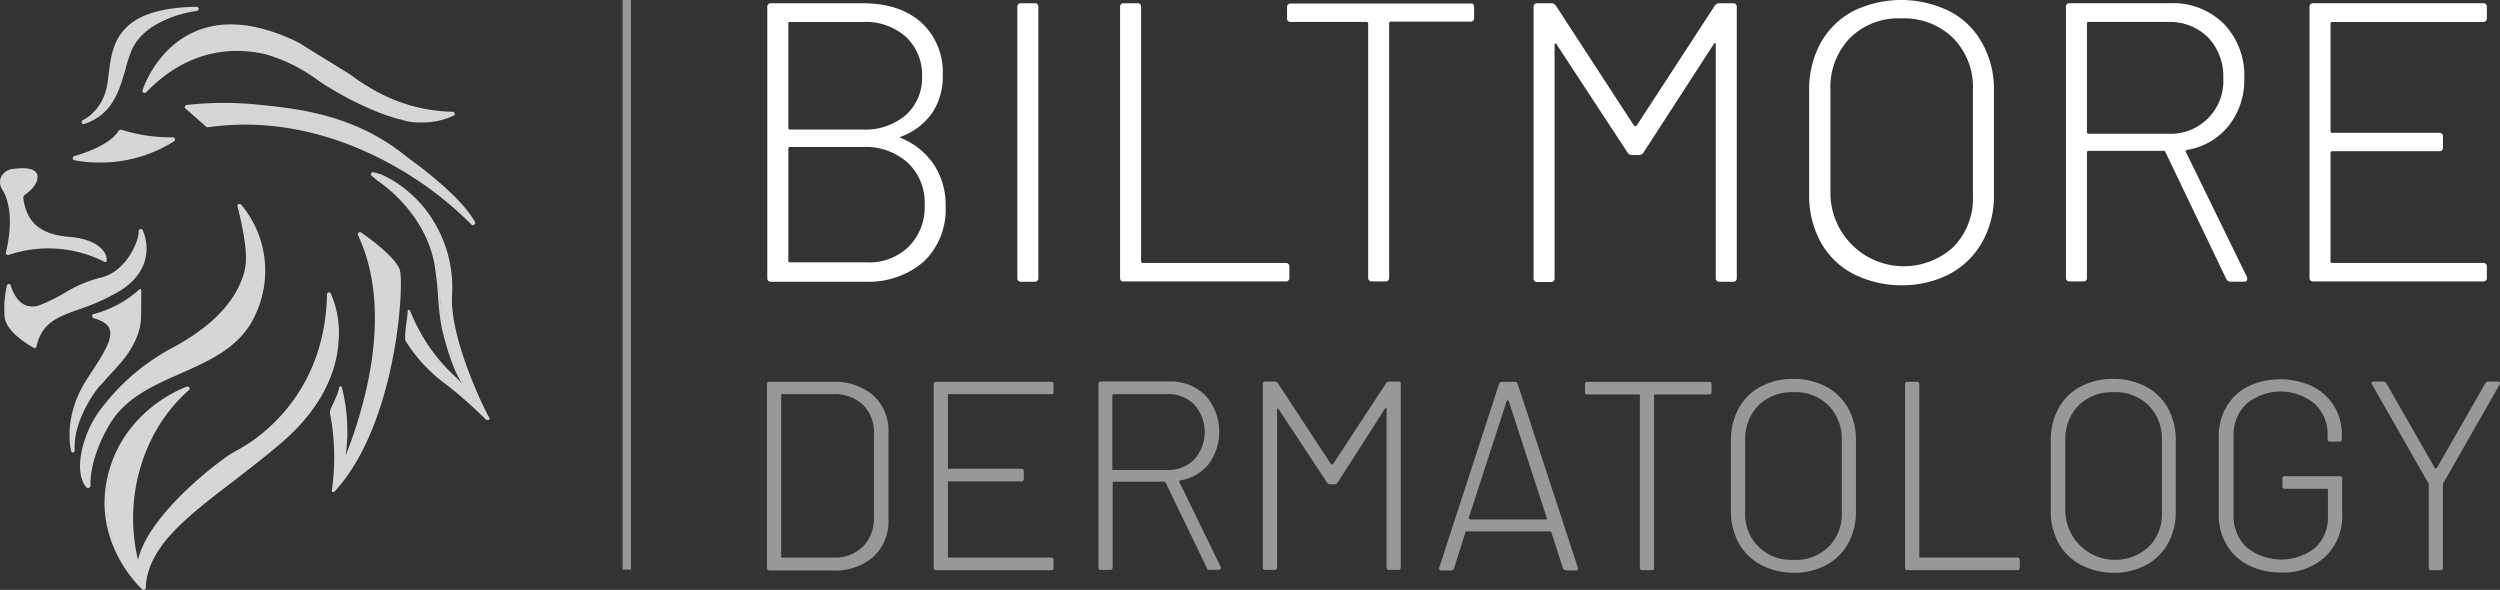 <?xml version="1.0" encoding="UTF-8"?>
<svg xmlns="http://www.w3.org/2000/svg" width="429.896" height="101.434" viewBox="0 0 429.896 101.434">
  <rect x="0" y="0" width="429.896" height="101.434" fill="#333333" stroke="none"/>
  <g id="Biltmore-Dermatology_Primary-Logo-Light" transform="translate(-11.475 -9.7)">
    <g id="Group_1310" data-name="Group 1310" transform="translate(11.475 10.867)">
      <g id="Group_1298" data-name="Group 1298" transform="translate(14.047)">
        <path id="Path_2324" data-name="Path 2324" d="M37.2,31.876h0c4.722-1.555,5.888-5.444,7-9.221.333-1.055.611-2.055.944-3,2.389-6.166,11.388-7.166,11.5-7.222.056,0,.167-.056.111-.167a.177.177,0,0,0-.167-.167h0c-13.61.222-14.332,6.444-14.943,11.443-.056.444-.111.889-.167,1.278a8.66,8.66,0,0,1-4.444,6.722c-.056.056-.111.111-.056.222C37.093,31.876,37.148,31.876,37.2,31.876Z" transform="translate(-36.85 -11.933)" fill="#d6d6d6"></path>
        <path id="Path_2325" data-name="Path 2325" d="M37.117,31.965a.375.375,0,0,1-.333-.222.35.35,0,0,1,.167-.444c.167-.056,3.611-1.667,4.277-6.555.056-.444.111-.833.167-1.278.611-5.111,1.333-11.443,15.11-11.666a.477.477,0,0,1,.389.333.406.406,0,0,1-.333.389c-.111,0-9,1.055-11.332,7.055a23.68,23.68,0,0,0-.944,3c-1.111,3.833-2.278,7.777-7.11,9.388Zm0-.333ZM55.726,12.244c-12.61.444-13.332,6.444-13.888,11.277-.056.444-.111.889-.167,1.278a9.039,9.039,0,0,1-3.944,6.555c4.111-1.667,5.166-5.333,6.222-8.888.333-1.055.611-2.055,1-3C46.893,14.244,53.448,12.633,55.726,12.244Z" transform="translate(-36.763 -11.8)" fill="#d6d6d6"></path>
      </g>
      <g id="Group_1299" data-name="Group 1299" transform="translate(24.49 3.03)">
        <path id="Path_2326" data-name="Path 2326" d="M55.9,28.865c0,.056,0,.167.056.167.056.056.111,0,.167,0,7.5-7.777,15.443-7.888,20.776-6.61a28.523,28.523,0,0,1,8.944,4.388C90.285,29.92,96.785,32.92,100.4,33.7a8.741,8.741,0,0,0,1.666.333,12.669,12.669,0,0,0,7.055-1.111.2.2,0,0,0,.056-.167.119.119,0,0,0-.111-.111,30.235,30.235,0,0,1-15.054-4.611,31.754,31.754,0,0,1-2.666-1.778l-8.11-5a17.062,17.062,0,0,0-1.722-.944c-6.444-2.944-12.054-3.389-16.665-1.389C58.122,21.754,55.9,28.809,55.9,28.865Z" transform="translate(-55.713 -17.452)" fill="#d6d6d6"></path>
        <path id="Path_2327" data-name="Path 2327" d="M103.468,34.112a15.083,15.083,0,0,1-1.555-.056,11.376,11.376,0,0,1-1.333-.278c-.167-.056-.278-.056-.333-.111-3.777-.778-10.332-3.889-14.61-6.888a28.284,28.284,0,0,0-8.888-4.388c-5.277-1.222-13.165-1.111-20.554,6.555A.336.336,0,0,1,55.75,29a.305.305,0,0,1-.167-.389h0c0-.056,2.222-7.166,9-10.11,4.666-2.055,10.332-1.555,16.832,1.389a10.764,10.764,0,0,1,1.722.944l8.11,5c.278.222.555.389.833.611a21.016,21.016,0,0,0,1.833,1.222c.167.111.333.167.556.333a28.442,28.442,0,0,0,14.443,4.277.375.375,0,0,1,.333.222.488.488,0,0,1-.056.389A12.52,12.52,0,0,1,103.468,34.112ZM71.748,21.391A20.33,20.33,0,0,1,76.8,22a28.132,28.132,0,0,1,9.055,4.444c4.277,3,10.777,6.055,14.5,6.833a1.152,1.152,0,0,1,.333.111,8.631,8.631,0,0,0,1.278.278,12.55,12.55,0,0,0,6.722-1,29.113,29.113,0,0,1-14.443-4.333c-.222-.111-.389-.222-.5-.278a15.781,15.781,0,0,1-1.889-1.222c-.278-.167-.556-.389-.833-.556l-8.11-5a18.172,18.172,0,0,0-1.722-.944c-6.388-2.889-11.943-3.389-16.5-1.389-5.888,2.555-8.221,8.444-8.666,9.61C61.416,23,67.027,21.391,71.748,21.391ZM55.806,28.668Zm-.056,0Z" transform="translate(-55.563 -17.255)" fill="#d6d6d6"></path>
      </g>
      <g id="Group_1300" data-name="Group 1300" transform="translate(31.767 16.542)">
        <path id="Path_2328" data-name="Path 2328" d="M106.941,51.323c-8.777-7.277-18.387-8.277-25-9a57.825,57.825,0,0,0-12.832,0,.119.119,0,0,0-.111.111.2.2,0,0,0,.056.167l3.555,3.111c.056,0,.056,0,.111.056,13.665-2,25.331,2.666,32.663,6.944a59.276,59.276,0,0,1,12.832,9.832c.056.056.056.056.111.056s.056,0,.111-.056.056-.111.056-.222C115.94,57.6,107.052,51.378,106.941,51.323Z" transform="translate(-68.812 -41.756)" fill="#d6d6d6"></path>
        <path id="Path_2329" data-name="Path 2329" d="M118.233,62.588a.424.424,0,0,1-.278-.111A60.357,60.357,0,0,0,105.179,52.7c-7.333-4.222-18.943-8.888-32.552-6.944h-.111L72.4,45.7a.054.054,0,0,1-.056-.056l-3.555-3.111c-.111-.111-.167-.222-.111-.333a.456.456,0,0,1,.278-.278,58.043,58.043,0,0,1,12.888,0c6.5.667,16.276,1.722,25.109,9l.056.056c2.111,1.5,9.221,6.777,11.554,11.054a.3.3,0,0,1-.111.444C118.4,62.588,118.344,62.588,118.233,62.588Zm-.056-.333ZM79.126,44.923A53.2,53.2,0,0,1,105.4,52.367a61.6,61.6,0,0,1,12.61,9.555c-2.555-4.222-9.777-9.5-11.221-10.5l-.056-.056h0c-8.721-7.222-18.5-8.277-24.886-8.944a54.78,54.78,0,0,0-12.721-.056l3.5,3A43.585,43.585,0,0,1,79.126,44.923Z" transform="translate(-68.661 -41.578)" fill="#d6d6d6"></path>
      </g>
      <g id="Group_1301" data-name="Group 1301" transform="translate(56.753 38.746)">
        <path id="Path_2330" data-name="Path 2330" d="M114.462,125.34a41.316,41.316,0,0,0,.111-8.721,25.745,25.745,0,0,0-.5-3.444,1.569,1.569,0,0,1,.111-1c.333-.722.667-1.444.944-2.166a15.318,15.318,0,0,0,.444-1.5,29.207,29.207,0,0,1,.278,13.61h0a80.305,80.305,0,0,0,3.777-10.888c2.111-7.944,3.666-19.443-.833-29-.056-.056,0-.111.056-.167a.1.1,0,0,1,.167,0c.222.167,5.611,3.777,6.555,6.277.889,2.333-.444,26.331-11.166,37.941Z" transform="translate(-113.818 -81.761)" fill="#d6d6d6"></path>
        <path id="Path_2331" data-name="Path 2331" d="M114.173,126.24h-.111a.289.289,0,0,1-.111-.222l.111-.944h0a39.754,39.754,0,0,0,.111-8.666,34.255,34.255,0,0,0-.5-3.444,1.875,1.875,0,0,1,.111-1.111l.222-.444c.278-.555.5-1.167.778-1.722a11.535,11.535,0,0,0,.444-1.444c0-.111.111-.167.222-.167h0c.111,0,.167.056.222.167a30.524,30.524,0,0,1,.667,11.666,73.421,73.421,0,0,0,2.944-8.944c2.111-7.888,3.666-19.331-.833-28.886a.348.348,0,0,1,.111-.444.336.336,0,0,1,.444,0c.555.389,5.666,3.889,6.61,6.333.833,2.333-.444,26.5-11.166,38.163C114.284,126.24,114.229,126.24,114.173,126.24Zm.278-1.111-.056.278c10.277-11.721,11.5-35,10.666-37.274-.833-2.222-5.333-5.388-6.277-6.055,4.444,9.61,2.889,21.053.778,29a84.409,84.409,0,0,1-3.777,10.888.2.2,0,0,1-.278.111c-.111-.056-.167-.167-.111-.222a29.441,29.441,0,0,0-.056-12.777,3.854,3.854,0,0,1-.278.722c-.222.611-.5,1.167-.778,1.778l-.167.444a1.456,1.456,0,0,0-.111.833,33.154,33.154,0,0,1,.5,3.5A40.186,40.186,0,0,1,114.451,125.129Z" transform="translate(-113.64 -81.55)" fill="#d6d6d6"></path>
      </g>
      <g id="Group_1302" data-name="Group 1302" transform="translate(63.785 28.442)">
        <path id="Path_2332" data-name="Path 2332" d="M137.466,72.344a20.651,20.651,0,0,0-6.888-7.277,8.374,8.374,0,0,0-1.111-.667,7.888,7.888,0,0,0-2.555-1,.119.119,0,0,0-.111.111.2.2,0,0,0,.056.167,12.306,12.306,0,0,1,1,.833h0s9.221,5.777,10.11,16.221c.389,2.055.555,7.055,1,9.11.833,3.5,2.222,8.221,4.166,10.5l3.666,5.222c-2.111-3.722-6.833-14.554-6.444-21.109A22.437,22.437,0,0,0,137.466,72.344Z" transform="translate(-126.522 -63.178)" fill="#d6d6d6"></path>
        <path id="Path_2333" data-name="Path 2333" d="M146.465,105.607c-.056,0-.111-.056-.167-.111l-3.666-5.222c-1.944-2.333-3.333-7-4.166-10.555a43.907,43.907,0,0,1-.611-5.222c-.111-1.555-.222-3-.389-3.889-.889-10.277-9.888-16.054-10-16.11-.278-.222-.611-.556-1-.833a.414.414,0,0,1-.167-.389.669.669,0,0,1,.278-.278,7.611,7.611,0,0,1,2.722,1q.5.25,1.167.667A20.948,20.948,0,0,1,137.41,72a21.717,21.717,0,0,1,2.833,12.277c-.333,6.722,4.611,17.72,6.444,21a.244.244,0,0,1-.056.278A.2.2,0,0,1,146.465,105.607ZM127.689,64.222c1.111.667,9.332,6.5,10.166,16.387.167.889.278,2.389.389,3.944a42.763,42.763,0,0,0,.611,5.166c.833,3.5,2.222,8.166,4.111,10.388l2,2.833c-2.222-4.722-5.444-13.054-5.166-18.609a21.4,21.4,0,0,0-2.777-12.054h0a20.684,20.684,0,0,0-6.777-7.222,7.581,7.581,0,0,0-1.111-.611,10.978,10.978,0,0,0-2.278-.944,3.224,3.224,0,0,1,.833.722Z" transform="translate(-126.3 -63)" fill="#d6d6d6"></path>
      </g>
      <g id="Group_1303" data-name="Group 1303" transform="translate(17.977 49.106)">
        <path id="Path_2334" data-name="Path 2334" d="M82.871,100.711c-.056-.056-.111-.111-.167-.111a.119.119,0,0,0-.111.111c-.333,17.443-12.11,25.109-15.387,26.886a23.752,23.752,0,0,0-2.333,1.444C60.1,132.486,50.6,140.763,49.93,147.373h0c-2.389-9.555-.389-16.887,1.944-21.553a27.489,27.489,0,0,1,6.666-8.832.2.2,0,0,0,.056-.167c-.056-.056-.111-.111-.167-.056-.111.056-10.777,3.833-13.443,15.332-2.666,11.443,5.833,19.109,5.888,19.22.056,0,.056.056.111.056h.056l.056-.056v-.111c.278-7.11,7.055-12.332,14.943-18.332,2.833-2.166,5.722-4.388,8.61-6.888,7.555-6.5,9.388-13.054,9.61-17.387A18.218,18.218,0,0,0,82.871,100.711Z" transform="translate(-44.118 -100.378)" fill="#d6d6d6"></path>
        <path id="Path_2335" data-name="Path 2335" d="M50.594,151.362a.424.424,0,0,1-.278-.111c-.111-.056-8.666-7.833-5.944-19.387,2.666-11.61,13.5-15.443,13.61-15.443a.372.372,0,0,1,.444.167.3.3,0,0,1-.111.444,27.541,27.541,0,0,0-6.555,8.721A30.823,30.823,0,0,0,49.594,146.2c1.444-6.333,9.832-13.832,14.832-17.443a17.911,17.911,0,0,1,2.389-1.5c3.5-1.889,14.943-9.5,15.276-26.72a.352.352,0,0,1,.278-.333.372.372,0,0,1,.389.222h0a16.757,16.757,0,0,1,1.333,8c-.222,4.388-2.111,10.943-9.666,17.5-2.889,2.5-5.833,4.722-8.61,6.888-7.833,6-14.61,11.166-14.887,18.165v.111c0,.056,0,.056-.056.056l-.056.056-.056.056a.172.172,0,0,1-.111.056.054.054,0,0,1-.056.056Zm.111-.333Zm7.11-34.108c-1.722.667-10.666,4.777-13.054,15.054-2.5,10.721,4.888,18.109,5.777,18.943.333-7.166,7.166-12.332,15-18.387,2.833-2.166,5.722-4.388,8.61-6.888,7.5-6.444,9.332-12.943,9.555-17.221a17.239,17.239,0,0,0-1.222-7.61c-.444,17.276-11.943,24.886-15.5,26.831a21.423,21.423,0,0,0-2.333,1.444c-5.222,3.777-14.221,11.832-14.832,18.22a.177.177,0,0,1-.167.167c-.111,0-.167-.056-.222-.167a31.218,31.218,0,0,1,1.944-21.72A28.754,28.754,0,0,1,57.815,116.921Zm.222-.222Zm24.386-16.11Z" transform="translate(-43.838 -100.2)" fill="#d6d6d6"></path>
      </g>
      <g id="Group_1304" data-name="Group 1304" transform="translate(13.76 33.905)">
        <path id="Path_2336" data-name="Path 2336" d="M41.26,110.8c2.722-4.555,7.555-6.666,12.221-8.721C58.7,99.8,64.091,97.409,66.425,91.632a17.558,17.558,0,0,0-2.611-18.276.2.2,0,0,0-.167-.056.106.106,0,0,0-.056.167c2.166,8.61,1.444,10.721.778,12.554-1.611,4.555-5.777,8.666-12.332,12.11a35.983,35.983,0,0,0-11.554,9.832,18.286,18.286,0,0,0-3.444,6.888c-1.278,5,.555,6.777.611,6.833.056,0,.056.056.111.056h.056c.056-.056.111-.111.056-.167C37.927,121.462,37.483,117.129,41.26,110.8Z" transform="translate(-36.398 -73.041)" fill="#d6d6d6"></path>
        <path id="Path_2337" data-name="Path 2337" d="M37.609,121.7a.289.289,0,0,1-.222-.111c-.111-.056-2-1.889-.667-7.055a18.24,18.24,0,0,1,3.5-6.944A37.355,37.355,0,0,1,51.886,97.7c6.5-3.444,10.61-7.5,12.221-12,.667-1.778,1.389-3.833-.778-12.443a.339.339,0,0,1,.167-.389.419.419,0,0,1,.444.056,17.716,17.716,0,0,1,2.666,18.5c-2.389,5.833-7.777,8.221-13.054,10.555-4.666,2.055-9.444,4.166-12.165,8.666-3.722,6.277-3.333,10.555-3.333,10.61a.336.336,0,0,1-.167.333C37.72,121.7,37.665,121.7,37.609,121.7Zm-.056-.333Zm26.109-47.94c2.111,8.5,1.389,10.61.722,12.443-1.667,4.611-5.833,8.721-12.443,12.221a35.628,35.628,0,0,0-11.5,9.777,18.972,18.972,0,0,0-3.389,6.777c-1.111,4.277.111,6.111.444,6.5-.056-.833-.056-4.944,3.389-10.721h0c2.778-4.611,7.61-6.777,12.332-8.832,5.166-2.278,10.555-4.611,12.832-10.332A17.226,17.226,0,0,0,63.662,73.426Z" transform="translate(-36.246 -72.834)" fill="#d6d6d6"></path>
      </g>
      <g id="Group_1305" data-name="Group 1305" transform="translate(11.954 48.551)">
        <path id="Path_2338" data-name="Path 2338" d="M45.277,104.755c.056-1.667.056-3.389.056-5.055h0a18.679,18.679,0,0,1-7.944,4.277c-.056,0-.111.056-.111.167,0,.056.056.111.111.167q2.333.667,2.833,2c.667,1.833-1.167,4.555-3.666,8.388l-.056.111c-4.388,6.666-2.889,12.388-2.833,12.443,0,.056.056.111.167.111h0c.056,0,.111-.111.111-.167-.333-4.722,3.111-9.832,4.388-11.221a12.315,12.315,0,0,1,.944-1c.667-.722,1.611-1.722,2.611-2.889a15.887,15.887,0,0,0,2.889-4.722,10.833,10.833,0,0,0,.5-2.611Z" transform="translate(-33.164 -99.422)" fill="#d6d6d6"></path>
        <path id="Path_2339" data-name="Path 2339" d="M33.609,127.308a.352.352,0,0,1-.333-.278c0-.056-1.611-5.888,2.889-12.61l.056-.111c2.5-3.777,4.277-6.5,3.666-8.221-.278-.833-1.167-1.444-2.722-1.889a.418.418,0,0,1-.278-.389.352.352,0,0,1,.278-.333A18.556,18.556,0,0,0,45,99.256a.334.334,0,0,1,.222-.056c.056.056.111.111.111.167,0,1.778,0,3.389-.056,5.055h0a9.171,9.171,0,0,1-.555,2.611,15.484,15.484,0,0,1-2.944,4.833c-1,1.167-1.944,2.166-2.611,2.889l-.111.167c-.333.389-.611.667-.833.889-1.222,1.389-4.666,6.444-4.333,11.11a.418.418,0,0,1-.278.389Zm-.056-.333ZM37.5,103.922c1.555.5,2.444,1.167,2.778,2.055.722,1.944-1.167,4.722-3.722,8.555l-.056.111a16.733,16.733,0,0,0-2.944,11.61c0-4.611,3.277-9.332,4.444-10.721a10,10,0,0,1,.833-.889l.111-.111c.667-.722,1.611-1.722,2.611-2.889a15.455,15.455,0,0,0,2.833-4.666,8.139,8.139,0,0,0,.556-2.444h0c.056-1.5.056-3,.056-4.611A19.765,19.765,0,0,1,37.5,103.922Z" transform="translate(-32.995 -99.2)" fill="#d6d6d6"></path>
      </g>
      <g id="Group_1306" data-name="Group 1306" transform="translate(0.724 38.204)">
        <path id="Path_2340" data-name="Path 2340" d="M32.7,91.358c6.833-4.277,3.889-10.166,3.889-10.221-.056-.056-.111-.111-.167-.056-.056,0-.111.111-.111.167.111,1.555-2.111,7.055-6.61,8.11a22.113,22.113,0,0,0-6.166,2.611A28.72,28.72,0,0,1,19.2,94.08a3.471,3.471,0,0,1-2.889-.056,5.952,5.952,0,0,1-2.444-3.444c0-.056-.056-.111-.167-.111h0c-.056,0-.111.056-.167.111a17.58,17.58,0,0,0-.389,5.333c.278,2.666,4.777,5.111,4.944,5.166H18.2c.056,0,.056-.056.111-.111.889-4.166,3.666-5.166,7.5-6.555A30.524,30.524,0,0,0,32.7,91.358Z" transform="translate(-12.911 -80.789)" fill="#d6d6d6"></path>
        <path id="Path_2341" data-name="Path 2341" d="M18.068,101.086a.2.2,0,0,1-.167-.056c-.5-.278-4.777-2.611-5.055-5.333a18.075,18.075,0,0,1,.389-5.388.352.352,0,0,1,.333-.278.311.311,0,0,1,.333.278s.667,2.444,2.333,3.277a3.3,3.3,0,0,0,2.722.056,27.906,27.906,0,0,0,4.277-2.111,21.82,21.82,0,0,1,6.222-2.611c4.388-1.055,6.555-6.444,6.444-7.944a.418.418,0,0,1,.278-.389.339.339,0,0,1,.389.167c.056.056,3.055,6.166-3.944,10.5h0a36.52,36.52,0,0,1-6.888,3.111c-3.777,1.333-6.5,2.333-7.388,6.388a.239.239,0,0,1-.222.222C18.179,101.086,18.123,101.086,18.068,101.086Zm.056-.389Zm-4.5-10.11a16.657,16.657,0,0,0-.333,5.055c.222,2.444,4.222,4.666,4.777,5,.944-4.222,3.722-5.222,7.61-6.61a32.184,32.184,0,0,0,6.777-3.055h0c2.778-1.722,4.277-3.944,4.388-6.5a7.98,7.98,0,0,0-.5-3.222c-.111,1.889-2.389,7.055-6.777,8.11a23.5,23.5,0,0,0-6.111,2.555,29.552,29.552,0,0,1-4.388,2.111,3.866,3.866,0,0,1-3.055-.056A6.376,6.376,0,0,1,13.624,90.587Zm18.943.555Zm-19-.722Z" transform="translate(-12.778 -80.573)" fill="#d6d6d6"></path>
      </g>
      <g id="Group_1307" data-name="Group 1307" transform="translate(0 27.759)">
        <path id="Path_2342" data-name="Path 2342" d="M12.9,76.494a.2.2,0,0,0,.056.167.1.1,0,0,0,.167,0,21.5,21.5,0,0,1,16.554,1.222h.056a.119.119,0,0,0,.111-.111c.056-.056,0-.111-.056-.167.056-.056.056-.056.056-.111,0-.111-.389-3.055-6.333-3.555-4.944-.389-7.444-2.5-8.055-6.777a.8.8,0,0,1,.333-.778c.778-.556,2.111-1.666,2.055-3a.97.97,0,0,0-.389-.778c-.778-.667-2.611-.5-3.666-.389a2.344,2.344,0,0,0-1.389.667,2,2,0,0,0-.611,1.167,2.155,2.155,0,0,0,.333,1.389C12.955,66.606,14.455,69.828,12.9,76.494Z" transform="translate(-11.609 -61.923)" fill="#d6d6d6"></path>
        <path id="Path_2343" data-name="Path 2343" d="M29.543,77.9a.2.2,0,0,1-.167-.056,21.257,21.257,0,0,0-16.387-1.167.488.488,0,0,1-.389-.056c-.111-.111-.167-.222-.111-.333h0c1.555-6.555.056-9.777-.611-10.832a2.265,2.265,0,0,1-.389-1.555,1.928,1.928,0,0,1,.667-1.278,2.4,2.4,0,0,1,1.5-.722c1.278-.167,3-.278,3.833.389a1.16,1.16,0,0,1,.444.889c.056,1.389-1.333,2.555-2.166,3.166a.708.708,0,0,0-.278.611c.555,4.166,3,6.222,7.833,6.61,6.111.5,6.5,3.555,6.5,3.722v.444C29.821,77.841,29.71,77.9,29.543,77.9ZM19.71,75.175a21.525,21.525,0,0,1,9.721,2.278.2.2,0,0,1,.056-.167c0-.056-.389-2.833-6.166-3.277-5.055-.389-7.61-2.555-8.221-7a1.023,1.023,0,0,1,.444-1c.778-.555,2-1.611,2-2.833a.892.892,0,0,0-.278-.611c-.5-.444-1.778-.556-3.5-.333a2.133,2.133,0,0,0-1.278.611,1.956,1.956,0,0,0-.556,1.055,1.72,1.72,0,0,0,.333,1.222c.722,1.111,2.222,4.388.722,11.054A24.157,24.157,0,0,1,19.71,75.175Z" transform="translate(-11.475 -61.771)" fill="#d6d6d6"></path>
      </g>
      <g id="Group_1308" data-name="Group 1308" transform="translate(12.512 21.145)">
        <path id="Path_2344" data-name="Path 2344" d="M34.367,55.16a22.954,22.954,0,0,0,4.222.389,23.677,23.677,0,0,0,12.721-3.555.2.2,0,0,0,.056-.167c0-.056-.056-.111-.167-.111a28.145,28.145,0,0,1-8.888-1.333.267.267,0,0,0-.333.111c-1.722,2.833-7.61,4.333-7.666,4.333s-.111.056-.111.167C34.256,55.049,34.311,55.16,34.367,55.16Z" transform="translate(-34.089 -50.085)" fill="#d6d6d6"></path>
        <path id="Path_2345" data-name="Path 2345" d="M38.555,55.495a22.281,22.281,0,0,1-4.277-.389h0A.311.311,0,0,1,34,54.772a.418.418,0,0,1,.278-.389c.056,0,5.888-1.555,7.555-4.277a.527.527,0,0,1,.611-.222,27.93,27.93,0,0,0,8.777,1.278.352.352,0,0,1,.333.278.319.319,0,0,1-.111.389A23.575,23.575,0,0,1,38.555,55.495Zm-4-.722a24.3,24.3,0,0,0,16.387-3.055,29.371,29.371,0,0,1-8.777-1.333c-.056,0-.056,0-.111.056C40.555,52.939,35.722,54.439,34.556,54.772Z" transform="translate(-34 -49.864)" fill="#d6d6d6"></path>
      </g>
      <g id="Group_1309" data-name="Group 1309" transform="translate(69.662 52.106)">
        <path id="Path_2346" data-name="Path 2346" d="M146.339,118.01a8.85,8.85,0,0,1-.722-.722A29.873,29.873,0,0,1,137.84,105.9h0c-.111,1.833-.5,3.222-.444,4.944h0a26.288,26.288,0,0,0,6.555,7.221,74.755,74.755,0,0,1,7.277,6.388c-.333-.722-2-2.777-2.444-3.444A12.844,12.844,0,0,0,146.339,118.01Z" transform="translate(-137.107 -105.733)" fill="#d6d6d6"></path>
        <path id="Path_2347" data-name="Path 2347" d="M150.945,124.543a.2.2,0,0,1-.167-.056A72.149,72.149,0,0,0,143.5,118.1a26.267,26.267,0,0,1-6.61-7.277v-.111a16.672,16.672,0,0,1,.222-2.944,19.975,19.975,0,0,0,.222-2,.147.147,0,0,1,.167-.167.289.289,0,0,1,.222.111,30.676,30.676,0,0,0,7.721,11.332,8.847,8.847,0,0,1,.722.722h0a12.4,12.4,0,0,1,2.333,2.889l.111.167c.167.222.5.722.889,1.167a18.342,18.342,0,0,1,1.611,2.278.244.244,0,0,1-.056.278Zm-13.61-13.888a25.286,25.286,0,0,0,6.5,7.11c1.611,1.278,3.833,3.055,5.777,4.888a3.08,3.08,0,0,0-.333-.444c-.389-.5-.722-.944-.889-1.222l-.111-.167A12.158,12.158,0,0,0,146,117.988h0a8.861,8.861,0,0,1-.722-.722,30.352,30.352,0,0,1-7.5-10.721c-.056.444-.111.833-.167,1.222A16.957,16.957,0,0,0,137.336,110.655Z" transform="translate(-136.88 -105.6)" fill="#d6d6d6"></path>
      </g>
    </g>
    <g id="Group_1311" data-name="Group 1311" transform="translate(143.421 9.7)">
      <path id="Path_2348" data-name="Path 2348" d="M271.831,33.753a.119.119,0,0,0,.111.111,12.467,12.467,0,0,1,5.722,4.611,12.618,12.618,0,0,1,2,7.166,12.382,12.382,0,0,1-3.777,9.5,14.48,14.48,0,0,1-10,3.444H249.667a.589.589,0,0,1-.667-.667V11.367a.589.589,0,0,1,.667-.667h15.721c4.222,0,7.61,1.111,10.055,3.277a11.6,11.6,0,0,1,3.722,9.11,11.2,11.2,0,0,1-1.833,6.5A11.432,11.432,0,0,1,272,33.642C271.887,33.642,271.831,33.7,271.831,33.753ZM252.611,14.2V32.142a.262.262,0,0,0,.278.278h12.5a10.773,10.773,0,0,0,7.444-2.5,8.553,8.553,0,0,0,2.777-6.61,8.955,8.955,0,0,0-2.777-6.833,10.45,10.45,0,0,0-7.444-2.555h-12.5C252.666,13.922,252.611,13.977,252.611,14.2Zm20.665,38.385a9.539,9.539,0,0,0,2.778-7.166,9.379,9.379,0,0,0-2.889-7.277A10.761,10.761,0,0,0,265.5,35.42h-12.61a.262.262,0,0,0-.278.278V54.973a.262.262,0,0,0,.278.278h13A9.694,9.694,0,0,0,273.275,52.585Z" transform="translate(-249 -10.144)" fill="#fff"></path>
      <path id="Path_2349" data-name="Path 2349" d="M326.4,57.918V11.367a.589.589,0,0,1,.667-.667h2.277a.589.589,0,0,1,.667.667V57.918a.589.589,0,0,1-.667.667h-2.277A.589.589,0,0,1,326.4,57.918Z" transform="translate(-283.404 -10.144)" fill="#fff"></path>
      <path id="Path_2350" data-name="Path 2350" d="M358.2,57.918V11.367a.589.589,0,0,1,.667-.667h2.278a.589.589,0,0,1,.667.667V55.085a.262.262,0,0,0,.278.278h24.553a.589.589,0,0,1,.667.667v1.833a.589.589,0,0,1-.667.667H358.867C358.422,58.584,358.2,58.362,358.2,57.918Z" transform="translate(-297.539 -10.144)" fill="#fff"></path>
      <path id="Path_2351" data-name="Path 2351" d="M442.063,11.4v1.833a.589.589,0,0,1-.667.667H427.732a.262.262,0,0,0-.278.278V57.9a.589.589,0,0,1-.667.667H424.51a.589.589,0,0,1-.667-.667V14.237a.262.262,0,0,0-.278-.278h-13a.589.589,0,0,1-.667-.667V11.46a.589.589,0,0,1,.667-.667h30.886C441.841,10.738,442.063,10.96,442.063,11.4Z" transform="translate(-320.52 -10.182)" fill="#fff"></path>
      <path id="Path_2352" data-name="Path 2352" d="M518.141,10.7h2.333a.589.589,0,0,1,.667.667V57.918a.589.589,0,0,1-.667.667H518.2a.589.589,0,0,1-.667-.667V17.755c0-.111-.055-.222-.111-.222-.111,0-.167.056-.222.167L505.143,36.309a.979.979,0,0,1-.833.5h-1.167a.979.979,0,0,1-.833-.5L490.144,17.755c-.056-.111-.111-.167-.222-.111s-.111.111-.111.278V57.973a.589.589,0,0,1-.667.667h-2.278a.589.589,0,0,1-.667-.667V11.367a.589.589,0,0,1,.667-.667h2.389a.979.979,0,0,1,.833.5l13.388,20.554c.056.056.111.056.222.056s.167,0,.222-.056L517.308,11.2A.979.979,0,0,1,518.141,10.7Z" transform="translate(-354.435 -10.144)" fill="#fff"></path>
      <path id="Path_2353" data-name="Path 2353" d="M579,56.751a13.581,13.581,0,0,1-5.555-5.5,16.678,16.678,0,0,1-1.944-8.11V25.254a16.678,16.678,0,0,1,1.944-8.11,13.928,13.928,0,0,1,5.555-5.5,18.828,18.828,0,0,1,16.665,0,13.39,13.39,0,0,1,5.611,5.5,16.109,16.109,0,0,1,2,8.11V43.2a16.109,16.109,0,0,1-2,8.11,14.071,14.071,0,0,1-5.611,5.5,17.73,17.73,0,0,1-8.333,1.944A18.27,18.27,0,0,1,579,56.751ZM596.275,52.2a11.89,11.89,0,0,0,3.388-8.888V25.143a11.976,11.976,0,0,0-3.388-8.888,12.019,12.019,0,0,0-8.944-3.389,11.761,11.761,0,0,0-8.832,3.389,12.158,12.158,0,0,0-3.333,8.888V43.252A12.622,12.622,0,0,0,596.275,52.2Z" transform="translate(-392.351 -9.7)" fill="#fff"></path>
      <path id="Path_2354" data-name="Path 2354" d="M678.553,58.084,668.109,36.309c-.056-.111-.111-.222-.278-.222H654.889a.262.262,0,0,0-.278.278v21.5a.589.589,0,0,1-.667.667h-2.278a.589.589,0,0,1-.667-.667v-46.5a.589.589,0,0,1,.667-.667h17.221a12.39,12.39,0,0,1,9.277,3.555,12.789,12.789,0,0,1,3.5,9.332A12.659,12.659,0,0,1,679,31.753a11.527,11.527,0,0,1-7.166,4.166c-.222.111-.278.222-.222.333l10.5,21.5a.7.7,0,0,1,.056.333c0,.333-.167.5-.555.5h-2.278A.838.838,0,0,1,678.553,58.084ZM654.611,14.2V32.864a.262.262,0,0,0,.278.278h13.665a9.054,9.054,0,0,0,9.5-9.555,9.652,9.652,0,0,0-2.611-7,9.293,9.293,0,0,0-6.888-2.666H654.889C654.722,13.922,654.611,13.977,654.611,14.2Z" transform="translate(-427.689 -10.144)" fill="#fff"></path>
      <path id="Path_2355" data-name="Path 2355" d="M756.23,13.922H730.288a.262.262,0,0,0-.278.278V32.7a.262.262,0,0,0,.278.278h18.387a.589.589,0,0,1,.667.667v1.833a.589.589,0,0,1-.667.667H730.288a.262.262,0,0,0-.278.278V55.085a.262.262,0,0,0,.278.278H756.23a.589.589,0,0,1,.667.667v1.833a.589.589,0,0,1-.667.667H727.067a.589.589,0,0,1-.667-.667v-46.5a.589.589,0,0,1,.667-.667H756.23a.589.589,0,0,1,.667.667V13.2C756.9,13.7,756.675,13.922,756.23,13.922Z" transform="translate(-461.204 -10.144)" fill="#fff"></path>
    </g>
    <g id="Group_1312" data-name="Group 1312" transform="translate(143.365 74.86)">
      <path id="Path_2356" data-name="Path 2356" d="M248.9,159.841v-31.5c0-.333.167-.444.444-.444h10.777a10.2,10.2,0,0,1,7.055,2.333,8.166,8.166,0,0,1,2.611,6.388v15a8.247,8.247,0,0,1-2.611,6.388,10.1,10.1,0,0,1-7.055,2.333H249.344C249.067,160.286,248.9,160.175,248.9,159.841Zm2.611-1.722h8.721a6.937,6.937,0,0,0,5.111-1.833,6.821,6.821,0,0,0,1.944-5V136.844a6.575,6.575,0,0,0-1.889-5,7.163,7.163,0,0,0-5.166-1.833h-8.721a.147.147,0,0,0-.167.167v27.775A.147.147,0,0,0,251.511,158.119Z" transform="translate(-248.9 -127.4)" fill="#989898"></path>
      <path id="Path_2357" data-name="Path 2357" d="M320.665,130.011H303.111a.147.147,0,0,0-.167.167v12.5a.147.147,0,0,0,.167.167h12.443c.333,0,.444.167.444.444v1.278c0,.333-.167.444-.444.444H303.111a.147.147,0,0,0-.167.167v12.776a.147.147,0,0,0,.167.167h17.554c.333,0,.444.167.444.444v1.278c0,.333-.167.444-.444.444h-19.72c-.333,0-.444-.167-.444-.444v-31.5c0-.333.167-.444.444-.444h19.72c.333,0,.444.167.444.444v1.278C321.165,129.9,321,130.011,320.665,130.011Z" transform="translate(-271.836 -127.4)" fill="#989898"></path>
      <path id="Path_2358" data-name="Path 2358" d="M370.165,159.908l-7.11-14.721q-.083-.167-.167-.167h-8.777a.147.147,0,0,0-.167.167v14.554c0,.333-.167.444-.444.444h-1.555c-.333,0-.444-.167-.444-.444v-31.5c0-.333.167-.444.444-.444H363.61a8.416,8.416,0,0,1,6.277,2.389,9.392,9.392,0,0,1,.556,11.832,7.655,7.655,0,0,1-4.888,2.777c-.167.056-.222.167-.167.222l7.11,14.61a.334.334,0,0,1,.056.222c0,.222-.111.333-.389.333h-1.555A.365.365,0,0,1,370.165,159.908Zm-16.276-29.719v12.665a.147.147,0,0,0,.167.167h9.277A6.321,6.321,0,0,0,368,141.188a7.086,7.086,0,0,0,0-9.388,6.15,6.15,0,0,0-4.666-1.833h-9.277A.248.248,0,0,0,353.889,130.189Z" transform="translate(-294.506 -127.356)" fill="#989898"></path>
      <path id="Path_2359" data-name="Path 2359" d="M424.12,127.8h1.555c.333,0,.444.167.444.444v31.5c0,.333-.167.444-.444.444H424.12c-.333,0-.444-.167-.444-.444v-27.22c0-.111-.056-.167-.111-.167s-.111,0-.167.111l-8.11,12.665a.676.676,0,0,1-.556.333h-.778a.676.676,0,0,1-.555-.333l-8.277-12.554c-.056-.111-.056-.111-.167-.111-.056.056-.111.111-.111.167v27.108c0,.333-.167.444-.444.444h-1.555c-.333,0-.444-.167-.444-.444v-31.5c0-.333.167-.444.444-.444h1.611a.676.676,0,0,1,.556.333l9.11,13.888c.055.056.055.056.167.056a.2.2,0,0,0,.167-.056l9.11-13.888A.611.611,0,0,1,424.12,127.8Z" transform="translate(-317.131 -127.356)" fill="#989898"></path>
      <path id="Path_2360" data-name="Path 2360" d="M478.265,159.952l-2-6.166q-.083-.167-.167-.167H461.655a.147.147,0,0,0-.167.167l-1.944,6.166a.6.6,0,0,1-.556.389h-1.611c-.333,0-.444-.167-.389-.5l10.277-31.552a.6.6,0,0,1,.556-.389h2.111a.535.535,0,0,1,.556.389l10.332,31.552.055.167c0,.222-.167.333-.444.333h-1.555C478.543,160.286,478.32,160.175,478.265,159.952Zm-16.054-8.444a.2.2,0,0,0,.167.056h12.943a.2.2,0,0,0,.167-.056.1.1,0,0,0,0-.167l-6.555-20.165c-.056-.056-.056-.111-.167-.111-.056,0-.111.056-.167.111l-6.555,20.165C462.155,151.4,462.155,151.453,462.211,151.509Z" transform="translate(-341.389 -127.4)" fill="#989898"></path>
      <path id="Path_2361" data-name="Path 2361" d="M523.876,128.336v1.278c0,.333-.167.444-.444.444h-9.277a.147.147,0,0,0-.167.167v29.608c0,.333-.167.444-.444.444h-1.555c-.333,0-.444-.167-.444-.444V130.225a.147.147,0,0,0-.167-.167h-8.832c-.333,0-.444-.167-.444-.444v-1.278c0-.333.167-.444.444-.444h20.887C523.709,127.836,523.876,128,523.876,128.336Z" transform="translate(-361.447 -127.392)" fill="#989898"></path>
      <path id="Path_2362" data-name="Path 2362" d="M552.411,158.941a9.37,9.37,0,0,1-3.777-3.722,11.194,11.194,0,0,1-1.333-5.5V137.555a11.193,11.193,0,0,1,1.333-5.5,9.039,9.039,0,0,1,3.777-3.722,11.476,11.476,0,0,1,5.61-1.333,11.851,11.851,0,0,1,5.666,1.333,9.369,9.369,0,0,1,3.777,3.722,11.193,11.193,0,0,1,1.333,5.5v12.221a11.193,11.193,0,0,1-1.333,5.5A9.371,9.371,0,0,1,563.687,159a11.545,11.545,0,0,1-5.666,1.333A12.145,12.145,0,0,1,552.411,158.941Zm11.665-3.055a7.913,7.913,0,0,0,2.278-6V137.555a8.215,8.215,0,0,0-2.278-6,8.125,8.125,0,0,0-6.055-2.278,8.215,8.215,0,0,0-6,2.278,8.3,8.3,0,0,0-2.277,6v12.277a7.824,7.824,0,0,0,8.277,8.277A8.006,8.006,0,0,0,564.076,155.886Z" transform="translate(-381.539 -127)" fill="#989898"></path>
      <path id="Path_2363" data-name="Path 2363" d="M601.2,159.841v-31.5c0-.333.167-.444.444-.444H603.2c.333,0,.444.167.444.444v29.608a.147.147,0,0,0,.167.167h16.665c.333,0,.444.167.444.444v1.278c0,.333-.167.444-.444.444H601.644C601.311,160.286,601.2,160.175,601.2,159.841Z" transform="translate(-405.497 -127.4)" fill="#989898"></path>
      <path id="Path_2364" data-name="Path 2364" d="M651.411,158.941a9.37,9.37,0,0,1-3.777-3.722,11.193,11.193,0,0,1-1.333-5.5V137.555a11.193,11.193,0,0,1,1.333-5.5,9.039,9.039,0,0,1,3.777-3.722A11.476,11.476,0,0,1,657.021,127a11.852,11.852,0,0,1,5.666,1.333,9.369,9.369,0,0,1,3.777,3.722,11.192,11.192,0,0,1,1.333,5.5v12.221a11.192,11.192,0,0,1-1.333,5.5A9.37,9.37,0,0,1,662.687,159a11.546,11.546,0,0,1-5.666,1.333A12.322,12.322,0,0,1,651.411,158.941Zm11.721-3.055a7.913,7.913,0,0,0,2.277-6V137.555a8.214,8.214,0,0,0-2.277-6,8.125,8.125,0,0,0-6.055-2.278,8.214,8.214,0,0,0-6,2.278,8.3,8.3,0,0,0-2.278,6v12.277a8.573,8.573,0,0,0,14.332,6.055Z" transform="translate(-425.544 -127)" fill="#989898"></path>
      <path id="Path_2365" data-name="Path 2365" d="M703.355,159.041a9.058,9.058,0,0,1-3.722-3.5,9.94,9.94,0,0,1-1.333-5.166V137.043a10,10,0,0,1,1.333-5.222,9.057,9.057,0,0,1,3.722-3.5,13.11,13.11,0,0,1,11.054,0,9.175,9.175,0,0,1,3.722,3.389,9.345,9.345,0,0,1,1.333,5v.667c0,.333-.167.444-.444.444h-1.556c-.333,0-.444-.167-.444-.444v-.611a7.08,7.08,0,0,0-2.222-5.444,9.191,9.191,0,0,0-11.721,0,7.243,7.243,0,0,0-2.222,5.555v13.554a7.325,7.325,0,0,0,2.222,5.555,9.464,9.464,0,0,0,11.777.111,6.949,6.949,0,0,0,2.222-5.333V146.1a.147.147,0,0,0-.167-.167h-7.221c-.333,0-.444-.167-.444-.444v-1.278c0-.333.167-.444.444-.444h9.388c.333,0,.444.167.444.444v6a9.545,9.545,0,0,1-2.889,7.388,10.612,10.612,0,0,1-7.666,2.722A11.944,11.944,0,0,1,703.355,159.041Z" transform="translate(-448.658 -127.044)" fill="#989898"></path>
      <path id="Path_2366" data-name="Path 2366" d="M755.432,159.8V145.52c0-.111,0-.222-.056-.222l-9.666-16.943a.939.939,0,0,1-.111-.278c0-.167.167-.278.444-.278H747.6a.676.676,0,0,1,.555.333l8.333,14.554c.056.056.056.056.167.056a.2.2,0,0,0,.167-.056l8.333-14.554a.676.676,0,0,1,.555-.333h1.555a.432.432,0,0,1,.389.167.351.351,0,0,1-.056.389L757.932,145.3c-.056.056-.056.111-.056.222V159.8c0,.333-.167.444-.444.444h-1.5C755.6,160.241,755.432,160.13,755.432,159.8Z" transform="translate(-469.683 -127.356)" fill="#989898"></path>
    </g>
    <g id="Group_1313" data-name="Group 1313" transform="translate(118.534 9.7)">
      <rect id="Rectangle_182" data-name="Rectangle 182" width="1.444" height="97.935" transform="translate(0 0)" fill="#989898"></rect>
    </g>
  </g>
</svg>
